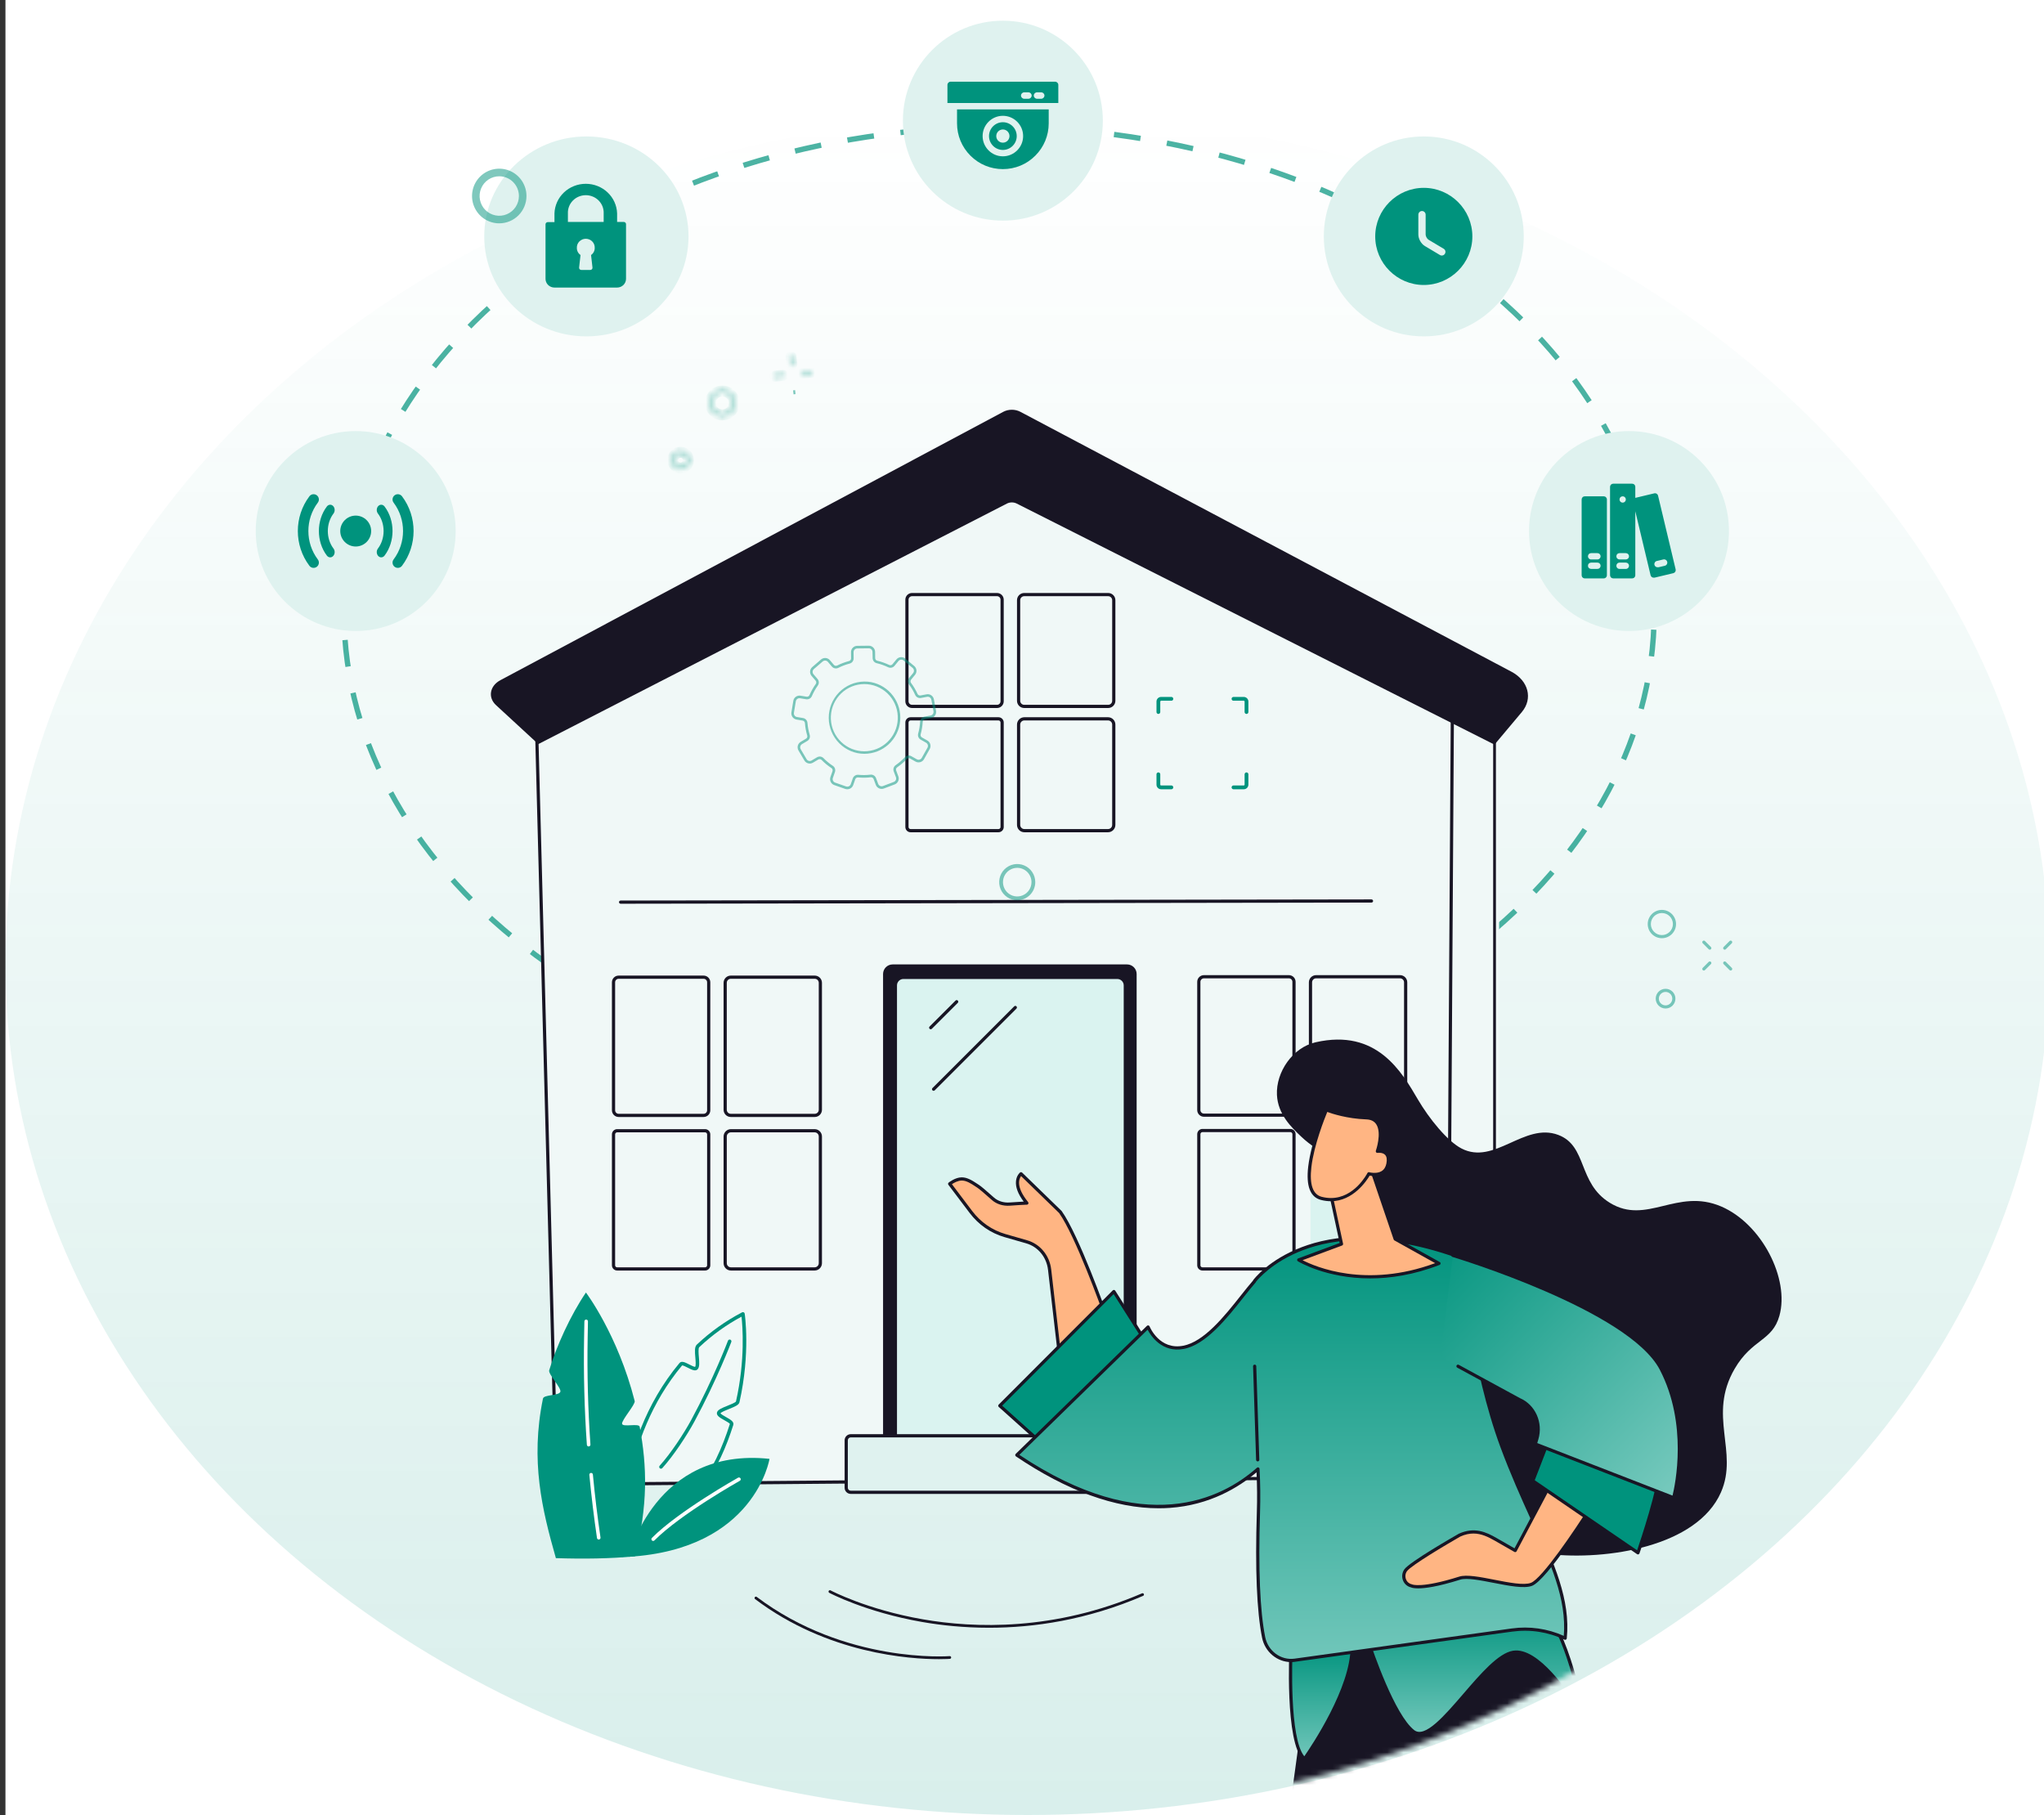 <svg width="375" height="333" viewBox="0 0 375 333" fill="none" xmlns="http://www.w3.org/2000/svg">
<rect x="0" y="0" width="375" height="333" fill="#333333" stroke="none"/>
<rect x="1" width="375" height="333" fill="white"/>
<ellipse opacity="0.15" cx="188.5" cy="177" rx="187.5" ry="156" fill="url(#paint0_linear_2507_94466)"/>
<mask id="mask0_2507_94466" style="mask-type:alpha" maskUnits="userSpaceOnUse" x="0" y="0" width="375" height="333">
<ellipse cx="187.5" cy="166.5" rx="187.5" ry="166.5" fill="#00937D"/>
</mask>
<g mask="url(#mask0_2507_94466)">
<path opacity="0.7" d="M183.295 201.329C249.674 201.329 303.485 161.478 303.485 112.32C303.485 63.161 249.674 23.311 183.295 23.311C116.916 23.311 63.105 63.161 63.105 112.32C63.105 161.478 116.916 201.329 183.295 201.329Z" stroke="#00937D" stroke-width="0.983" stroke-miterlimit="10" stroke-dasharray="4.91 4.91"/>
<path d="M248.223 122.571H274.341V270.286H248.223V122.571Z" fill="#F0F8F7" stroke="#181524" stroke-width="0.8"/>
<path d="M274.741 270.978H247.823C247.661 270.978 247.529 270.847 247.529 270.684V122.171C247.529 122.009 247.661 121.877 247.823 121.877H274.741C274.903 121.877 275.034 122.009 275.034 122.171V270.686C275.034 270.848 274.903 270.978 274.741 270.978ZM248.116 270.392H274.448V122.465H248.116V270.392Z" fill="#F0F8F7"/>
<path d="M265.602 266.692L266.48 126.663L181.535 88.747L98.294 128.005L101.995 268.886C102.044 270.803 103.699 272.327 105.712 272.31L261.097 271.018C263.591 270.998 265.602 269.067 265.602 266.692Z" fill="#F0F8F7"/>
<path d="M105.68 272.603C103.535 272.603 101.755 270.946 101.701 268.894L98.002 128.013C97.999 127.897 98.064 127.79 98.169 127.74L181.41 88.482C181.487 88.446 181.576 88.445 181.654 88.48L266.6 126.396C266.706 126.443 266.774 126.548 266.774 126.665L265.896 266.695C265.894 269.219 263.744 271.29 261.101 271.313L105.715 272.605C105.704 272.603 105.692 272.603 105.68 272.603ZM98.593 128.188L102.289 268.878C102.334 270.625 103.878 272.025 105.711 272.016L261.097 270.724C263.42 270.704 265.31 268.896 265.31 266.691V266.69L266.187 126.851L181.539 89.07L98.593 128.188Z" fill="#181524"/>
<path d="M129.087 204.935H113.495C112.819 204.935 112.267 204.384 112.267 203.707V180.221C112.267 179.545 112.818 178.993 113.495 178.993H129.087C129.764 178.993 130.315 179.543 130.315 180.221V203.707C130.315 204.383 129.764 204.935 129.087 204.935ZM113.495 179.579C113.142 179.579 112.853 179.866 112.853 180.221V203.707C112.853 204.06 113.141 204.348 113.495 204.348H129.087C129.441 204.348 129.729 204.06 129.729 203.707V180.221C129.729 179.868 129.442 179.579 129.087 179.579H113.495Z" fill="#181524"/>
<path d="M149.478 204.935H134.073C133.344 204.935 132.751 204.342 132.751 203.612V180.315C132.751 179.586 133.344 178.993 134.073 178.993H149.477C150.206 178.993 150.799 179.586 150.799 180.315V203.612C150.8 204.34 150.206 204.935 149.478 204.935ZM134.073 179.579C133.668 179.579 133.337 179.909 133.337 180.315V203.612C133.337 204.018 133.667 204.348 134.073 204.348H149.477C149.882 204.348 150.213 204.019 150.213 203.612V180.315C150.213 179.91 149.883 179.579 149.477 179.579H134.073Z" fill="#181524"/>
<path d="M129.354 233.106H113.228C112.698 233.106 112.267 232.675 112.267 232.145V208.125C112.267 207.595 112.698 207.165 113.228 207.165H129.354C129.885 207.165 130.315 207.595 130.315 208.125V232.145C130.315 232.674 129.885 233.106 129.354 233.106ZM113.228 207.751C113.022 207.751 112.853 207.918 112.853 208.125V232.145C112.853 232.351 113.021 232.52 113.228 232.52H129.354C129.56 232.52 129.729 232.352 129.729 232.145V208.125C129.729 207.919 129.562 207.751 129.354 207.751H113.228Z" fill="#181524"/>
<path d="M149.451 233.106H134.1C133.356 233.106 132.751 232.501 132.751 231.757V208.513C132.751 207.769 133.356 207.165 134.1 207.165H149.451C150.196 207.165 150.8 207.769 150.8 208.513V231.757C150.8 232.501 150.196 233.106 149.451 233.106ZM134.1 207.751C133.68 207.751 133.338 208.092 133.338 208.512V231.756C133.338 232.176 133.68 232.517 134.1 232.517H149.451C149.871 232.517 150.213 232.176 150.213 231.756V208.512C150.213 208.092 149.871 207.751 149.451 207.751H134.1Z" fill="#181524"/>
<path d="M182.919 129.898H167.326C166.65 129.898 166.098 129.348 166.098 128.671V110.023C166.098 109.347 166.648 108.796 167.326 108.796H182.919C183.596 108.796 184.147 109.346 184.147 110.023V128.671C184.146 129.348 183.596 129.898 182.919 129.898ZM167.326 109.383C166.973 109.383 166.686 109.67 166.686 110.025V128.672C166.686 129.025 166.973 129.314 167.326 129.314H182.919C183.273 129.314 183.561 129.025 183.561 128.672V110.023C183.561 109.67 183.274 109.382 182.919 109.382H167.326V109.383Z" fill="#181524"/>
<path d="M203.309 129.898H187.906C187.176 129.898 186.583 129.306 186.583 128.576V110.118C186.583 109.388 187.176 108.796 187.906 108.796H203.31C204.04 108.796 204.632 109.388 204.632 110.118V128.576C204.631 129.306 204.038 129.898 203.309 129.898ZM187.906 109.383C187.5 109.383 187.171 109.713 187.171 110.119V128.578C187.171 128.983 187.5 129.314 187.906 129.314H203.31C203.715 129.314 204.046 128.984 204.046 128.578V110.119C204.046 109.714 203.717 109.383 203.31 109.383H187.906Z" fill="#181524"/>
<path d="M183.187 152.696H167.06C166.53 152.696 166.1 152.265 166.1 151.735V132.554C166.1 132.024 166.53 131.593 167.06 131.593H183.187C183.717 131.593 184.147 132.024 184.147 132.554V151.735C184.147 152.264 183.715 152.696 183.187 152.696ZM167.06 132.179C166.854 132.179 166.686 132.346 166.686 132.554V151.735C166.686 151.941 166.853 152.11 167.06 152.11H183.187C183.393 152.11 183.561 151.942 183.561 151.735V132.554C183.561 132.348 183.394 132.179 183.187 132.179H167.06Z" fill="#181524"/>
<path d="M203.284 152.696H187.932C187.188 152.696 186.583 152.091 186.583 151.347V132.94C186.583 132.196 187.188 131.592 187.932 131.592H203.284C204.028 131.592 204.632 132.196 204.632 132.94V151.347C204.631 152.09 204.026 152.696 203.284 152.696ZM187.932 132.179C187.512 132.179 187.171 132.52 187.171 132.94V151.347C187.171 151.767 187.512 152.108 187.932 152.108H203.284C203.703 152.108 204.045 151.767 204.045 151.347V132.94C204.045 132.52 203.703 132.179 203.284 132.179H187.932Z" fill="#181524"/>
<path d="M236.467 204.891H220.874C220.198 204.891 219.646 204.341 219.646 203.663V180.139C219.646 179.462 220.196 178.911 220.874 178.911H236.467C237.144 178.911 237.695 179.461 237.695 180.139V203.663C237.695 204.341 237.144 204.891 236.467 204.891ZM220.874 179.498C220.521 179.498 220.232 179.787 220.232 180.14V203.664C220.232 204.018 220.519 204.306 220.874 204.306H236.467C236.821 204.306 237.108 204.018 237.108 203.664V180.139C237.108 179.785 236.821 179.497 236.467 179.497H220.874V179.498Z" fill="#181524"/>
<path d="M256.858 204.891H241.453C240.724 204.891 240.131 204.298 240.131 203.569V180.233C240.131 179.504 240.724 178.911 241.453 178.911H256.858C257.588 178.911 258.18 179.504 258.18 180.233V203.569C258.179 204.298 257.586 204.891 256.858 204.891ZM241.453 179.498C241.048 179.498 240.719 179.828 240.719 180.234V203.57C240.719 203.975 241.048 204.306 241.453 204.306H256.858C257.263 204.306 257.594 203.977 257.594 203.57V180.234C257.594 179.829 257.265 179.498 256.858 179.498H241.453Z" fill="#181524"/>
<path d="M236.734 233.106H220.608C220.078 233.106 219.648 232.675 219.648 232.145V208.087C219.648 207.556 220.078 207.126 220.608 207.126H236.734C237.265 207.126 237.695 207.556 237.695 208.087V232.145C237.695 232.674 237.265 233.106 236.734 233.106ZM220.608 207.712C220.402 207.712 220.234 207.879 220.234 208.087V232.145C220.234 232.351 220.402 232.52 220.608 232.52H236.734C236.94 232.52 237.109 232.352 237.109 232.145V208.087C237.109 207.881 236.942 207.712 236.734 207.712H220.608Z" fill="#181524"/>
<path d="M256.831 232.812H241.48C240.897 232.812 240.425 232.339 240.425 231.757V208.475C240.425 207.891 240.898 207.42 241.48 207.42H256.831C257.415 207.42 257.886 207.893 257.886 208.475V231.757C257.886 232.339 257.415 232.812 256.831 232.812Z" fill="#DAF3F0"/>
<path d="M184.065 75.556L91.8 124.797C89.844 125.841 89.473 127.962 91.001 129.372L98.758 136.523L184.737 92.389C185.278 92.111 185.978 92.11 186.522 92.384L274.185 136.617L279.203 130.639C281.267 128.179 280.419 124.894 277.292 123.238L187.194 75.551C186.251 75.051 185.007 75.052 184.065 75.556Z" fill="#181524"/>
<path d="M206.773 272.869H163.77C162.799 272.869 162.011 272.081 162.011 271.11V178.702C162.011 177.731 162.799 176.943 163.77 176.943H206.773C207.745 176.943 208.533 177.731 208.533 178.702V271.11C208.533 272.081 207.745 272.869 206.773 272.869Z" fill="#181524"/>
<path d="M204.988 269.481H165.738C165.091 269.481 164.565 268.956 164.565 268.307V180.79C164.565 180.143 165.09 179.617 165.738 179.617H204.988C205.636 179.617 206.162 180.142 206.162 180.79V268.308C206.161 268.956 205.636 269.481 204.988 269.481Z" fill="#DAF3F0"/>
<path d="M214.66 273.793H156.081C155.623 273.793 155.25 273.421 155.25 272.962V264.255C155.25 263.797 155.623 263.425 156.081 263.425H214.66C215.119 263.425 215.491 263.797 215.491 264.255V272.962C215.491 273.422 215.119 273.793 214.66 273.793Z" fill="#DFF2EF"/>
<path d="M214.66 274.087H156.081C155.462 274.087 154.957 273.583 154.957 272.962V264.255C154.957 263.636 155.46 263.131 156.081 263.131H214.66C215.279 263.131 215.784 263.635 215.784 264.255V272.962C215.783 273.583 215.279 274.087 214.66 274.087ZM156.081 263.719C155.785 263.719 155.544 263.959 155.544 264.255V272.962C155.544 273.259 155.785 273.499 156.081 273.499H214.66C214.956 273.499 215.197 273.259 215.197 272.962V264.255C215.197 263.959 214.956 263.719 214.66 263.719H156.081Z" fill="#181524"/>
<path d="M113.876 165.809C113.703 165.809 113.563 165.678 113.562 165.517C113.562 165.355 113.701 165.223 113.875 165.223L251.602 165.013C251.775 165.013 251.915 165.145 251.916 165.306C251.916 165.468 251.777 165.599 251.603 165.599L113.876 165.809Z" fill="#181524"/>
<path d="M171.281 200.131C171.207 200.131 171.131 200.101 171.074 200.044C170.959 199.93 170.959 199.744 171.074 199.63L186.068 184.636C186.182 184.521 186.368 184.521 186.482 184.636C186.597 184.75 186.597 184.936 186.482 185.05L171.488 200.044C171.431 200.101 171.357 200.131 171.281 200.131Z" fill="#181524"/>
<path d="M170.752 188.84C170.678 188.84 170.602 188.811 170.545 188.754C170.431 188.64 170.431 188.454 170.545 188.339L175.308 183.577C175.422 183.462 175.608 183.462 175.722 183.577C175.836 183.691 175.836 183.877 175.722 183.991L170.959 188.754C170.902 188.813 170.827 188.84 170.752 188.84Z" fill="#181524"/>
<path d="M114.198 285.666C114.148 285.666 114.097 285.654 114.052 285.631C113.952 285.58 113.886 285.483 113.874 285.373C113.853 285.174 111.961 265.267 124.662 250.074C125.044 249.618 125.736 249.973 126.468 250.349C126.786 250.511 127.379 250.814 127.532 250.769C127.696 250.582 127.621 249.686 127.566 249.033C127.479 247.999 127.405 247.106 127.843 246.694C130.331 244.345 133.128 242.354 136.151 240.773C136.244 240.724 136.355 240.724 136.449 240.77C136.543 240.817 136.608 240.908 136.624 241.011C136.636 241.082 137.71 248.187 135.662 257.278C135.552 257.764 134.86 258.063 133.743 258.509C133.203 258.725 132.311 259.082 132.181 259.297C132.27 259.469 132.842 259.79 133.19 259.984C133.978 260.426 134.723 260.843 134.531 261.444C132.038 269.266 127.869 277.609 114.365 285.622C114.313 285.651 114.256 285.666 114.198 285.666ZM125.144 250.513C113.778 264.125 114.282 281.581 114.483 284.789C126.713 277.418 131.106 270.037 133.908 261.246C133.858 261.107 133.215 260.747 132.87 260.553C132.106 260.124 131.386 259.72 131.542 259.142C131.675 258.653 132.373 258.353 133.5 257.902C134.037 257.687 134.936 257.328 135.028 257.124C136.75 249.479 136.234 243.266 136.039 241.569C133.227 243.086 130.623 244.966 128.291 247.165C128.082 247.362 128.164 248.333 128.217 248.975C128.3 249.96 128.371 250.812 127.986 251.227C127.59 251.656 126.899 251.302 126.171 250.928C125.848 250.766 125.313 250.491 125.144 250.513Z" fill="#00937D"/>
<path d="M117.355 261.758C117.228 261.081 114.275 261.892 114.13 261.237C113.987 260.593 116.601 257.672 116.443 257.05C113.336 244.847 107.498 237.141 107.498 237.141C104.644 241.345 102.088 246.995 100.759 251.407C100.546 252.113 102.99 254.625 102.811 255.332C102.614 256.107 99.771 255.83 99.613 256.605C97.275 268.045 99.457 276.988 101.984 285.875C107.124 286.036 111.94 285.974 116.5 285.536C118.884 276.2 118.729 269.082 117.355 261.758Z" fill="#00937D"/>
<path d="M109.848 282.462C109.688 282.462 109.549 282.345 109.525 282.182C108.961 278.35 108.489 274.452 108.124 270.594C108.107 270.415 108.239 270.256 108.418 270.239C108.598 270.223 108.757 270.355 108.773 270.534C109.137 274.38 109.607 278.266 110.17 282.088C110.197 282.267 110.073 282.432 109.895 282.458C109.88 282.46 109.864 282.462 109.848 282.462Z" fill="white"/>
<path d="M107.995 265.384C107.825 265.384 107.682 265.252 107.67 265.081C107.214 258.563 107.043 251.944 107.161 245.41L107.214 242.423C107.217 242.243 107.362 242.098 107.547 242.103C107.727 242.105 107.871 242.255 107.868 242.435L107.815 245.422C107.698 251.937 107.869 258.535 108.322 265.035C108.335 265.215 108.199 265.37 108.019 265.382C108.011 265.382 108.002 265.384 107.995 265.384Z" fill="white"/>
<path d="M115.344 285.625C115.344 285.625 120.096 265.428 141.176 267.658C141.176 267.658 138.529 284.248 115.344 285.625Z" fill="#00937D"/>
<path d="M119.836 282.719C119.753 282.719 119.669 282.688 119.605 282.625C119.478 282.497 119.477 282.29 119.604 282.163C124.498 277.244 135.306 271.174 135.413 271.113C135.57 271.025 135.77 271.082 135.857 271.239C135.946 271.396 135.89 271.595 135.731 271.683C135.623 271.743 124.896 277.769 120.065 282.623C120.003 282.687 119.92 282.719 119.836 282.719Z" fill="white"/>
<path d="M121.266 269.463C121.188 269.463 121.109 269.435 121.047 269.379C120.914 269.258 120.904 269.052 121.025 268.918C123.049 266.689 125.471 263.003 126.818 260.514C130.947 252.879 133.534 246.046 133.559 245.978C133.623 245.809 133.811 245.724 133.979 245.787C134.148 245.851 134.234 246.039 134.17 246.207C134.145 246.275 131.542 253.149 127.392 260.823C126.027 263.347 123.568 267.088 121.508 269.355C121.443 269.428 121.355 269.463 121.266 269.463Z" fill="#00937D"/>
<g opacity="0.5">
<path d="M313.687 174.238C313.614 174.238 313.54 174.21 313.484 174.154L312.39 173.06C312.279 172.949 312.279 172.767 312.39 172.655C312.502 172.543 312.684 172.543 312.796 172.655L313.89 173.748C314.001 173.86 314.001 174.042 313.89 174.154C313.834 174.21 313.761 174.238 313.687 174.238Z" fill="#00937D"/>
<path d="M317.516 178.064C317.443 178.064 317.369 178.035 317.313 177.979L316.22 176.886C316.108 176.774 316.108 176.592 316.22 176.48C316.331 176.368 316.514 176.368 316.625 176.48L317.719 177.574C317.831 177.685 317.831 177.868 317.719 177.979C317.663 178.037 317.589 178.064 317.516 178.064Z" fill="#00937D"/>
<path d="M312.593 178.064C312.52 178.064 312.446 178.035 312.39 177.979C312.279 177.868 312.279 177.685 312.39 177.574L313.484 176.48C313.596 176.368 313.778 176.368 313.89 176.48C314.001 176.592 314.001 176.774 313.89 176.886L312.796 177.979C312.74 178.037 312.666 178.064 312.593 178.064Z" fill="#00937D"/>
<path d="M316.423 174.239C316.35 174.239 316.276 174.21 316.22 174.154C316.108 174.042 316.108 173.86 316.22 173.748L317.313 172.655C317.425 172.543 317.607 172.543 317.719 172.655C317.831 172.767 317.831 172.949 317.719 173.06L316.625 174.154C316.569 174.21 316.495 174.239 316.423 174.239Z" fill="#00937D"/>
<path d="M304.894 172.133C303.461 172.133 302.296 170.968 302.296 169.537C302.296 168.105 303.463 166.94 304.894 166.94C306.326 166.94 307.492 168.105 307.492 169.537C307.492 170.968 306.327 172.133 304.894 172.133ZM304.894 167.514C303.777 167.514 302.87 168.421 302.87 169.537C302.87 170.652 303.777 171.56 304.894 171.56C306.011 171.56 306.919 170.652 306.919 169.537C306.919 168.421 306.011 167.514 304.894 167.514Z" fill="#00937D"/>
<path d="M305.572 185.03C304.574 185.03 303.763 184.218 303.763 183.222C303.763 182.226 304.574 181.415 305.572 181.415C306.569 181.415 307.38 182.226 307.38 183.222C307.38 184.22 306.569 185.03 305.572 185.03ZM305.572 181.99C304.89 181.99 304.336 182.543 304.336 183.224C304.336 183.904 304.89 184.458 305.572 184.458C306.253 184.458 306.807 183.904 306.807 183.224C306.807 182.543 306.252 181.99 305.572 181.99Z" fill="#00937D"/>
</g>
<g opacity="0.5">
<mask id="path-42-inside-1_2507_94466" fill="white">
<path d="M145.277 67.126C145.139 67.126 145.022 67.022 145.008 66.883L144.854 65.425C144.838 65.276 144.946 65.142 145.095 65.126C145.245 65.11 145.379 65.218 145.395 65.367L145.549 66.825C145.565 66.974 145.456 67.108 145.307 67.124C145.297 67.124 145.287 67.126 145.277 67.126Z"/>
</mask>
<path d="M145.008 66.883L144.277 66.96L144.277 66.96L145.008 66.883ZM144.854 65.425L145.584 65.348L145.584 65.347L144.854 65.425ZM145.095 65.126L145.017 64.395L145.017 64.396L145.095 65.126ZM145.395 65.367L146.125 65.29L146.125 65.289L145.395 65.367ZM145.549 66.825L144.818 66.902L144.818 66.903L145.549 66.825ZM145.307 67.124V67.859H145.346L145.385 67.855L145.307 67.124ZM145.277 66.391C145.512 66.391 145.713 66.568 145.738 66.805L144.277 66.96C144.332 67.476 144.767 67.86 145.277 67.86V66.391ZM145.738 66.806L145.584 65.348L144.123 65.502L144.277 66.96L145.738 66.806ZM145.584 65.347C145.611 65.602 145.427 65.829 145.174 65.856L145.017 64.396C144.465 64.455 144.064 64.951 144.123 65.504L145.584 65.347ZM145.173 65.856C144.918 65.883 144.691 65.698 144.664 65.446L146.125 65.289C146.066 64.739 145.573 64.336 145.017 64.395L145.173 65.856ZM144.664 65.445L144.818 66.902L146.279 66.748L146.125 65.29L144.664 65.445ZM144.818 66.903C144.791 66.648 144.975 66.421 145.229 66.394L145.385 67.855C145.937 67.795 146.338 67.3 146.279 66.746L144.818 66.903ZM145.307 66.39C145.29 66.39 145.275 66.391 145.265 66.391C145.256 66.391 145.248 66.392 145.246 66.392C145.243 66.392 145.246 66.392 145.25 66.392C145.255 66.391 145.265 66.391 145.277 66.391V67.86C145.295 67.86 145.309 67.859 145.319 67.859C145.328 67.859 145.337 67.858 145.338 67.858C145.341 67.858 145.338 67.858 145.334 67.858C145.329 67.858 145.32 67.859 145.307 67.859V66.39Z" fill="#00937D" mask="url(#path-42-inside-1_2507_94466)"/>
<path d="M145.911 71.944L145.911 71.943C145.911 71.944 145.911 71.944 145.911 71.944ZM145.911 71.944C145.911 71.944 145.911 71.944 145.911 71.944M145.911 71.944L145.911 71.944M145.911 71.944L145.911 71.944L145.816 71.954L145.816 71.954L145.812 71.955L145.546 71.983L145.812 71.954L145.816 71.954L145.816 71.954L145.911 71.944Z" stroke="#00937D" stroke-width="0.734"/>
<mask id="path-45-inside-2_2507_94466" fill="white">
<path d="M142.191 69.29C142.053 69.29 141.936 69.187 141.921 69.047C141.905 68.897 142.014 68.763 142.164 68.748L143.621 68.596C143.771 68.58 143.905 68.688 143.92 68.837C143.936 68.986 143.827 69.121 143.677 69.135L142.219 69.288C142.209 69.29 142.2 69.29 142.191 69.29Z"/>
</mask>
<path d="M141.921 69.047L142.652 68.97L142.651 68.968L141.921 69.047ZM142.164 68.748L142.236 69.479L142.24 69.479L142.164 68.748ZM143.621 68.596L143.698 69.326L143.7 69.326L143.621 68.596ZM143.92 68.837L143.189 68.91L143.189 68.915L143.92 68.837ZM143.677 69.135L143.605 68.404L143.6 68.405L143.677 69.135ZM142.219 69.288L142.143 68.558L142.091 68.563L142.041 68.576L142.219 69.288ZM142.191 68.556C142.427 68.556 142.627 68.735 142.652 68.97L141.191 69.123C141.245 69.639 141.679 70.025 142.191 70.025V68.556ZM142.651 68.968C142.679 69.224 142.493 69.454 142.236 69.479L142.092 68.017C141.534 68.072 141.131 68.571 141.191 69.125L142.651 68.968ZM142.24 69.479L143.698 69.326L143.545 67.865L142.087 68.018L142.24 69.479ZM143.7 69.326C143.446 69.353 143.215 69.169 143.189 68.91L144.651 68.765C144.595 68.207 144.095 67.806 143.543 67.865L143.7 69.326ZM143.189 68.915C143.162 68.66 143.348 68.43 143.605 68.404L143.749 69.866C144.307 69.811 144.709 69.312 144.65 68.759L143.189 68.915ZM143.6 68.405L142.143 68.558L142.296 70.019L143.753 69.866L143.6 68.405ZM142.041 68.576C142.091 68.563 142.133 68.559 142.157 68.557C142.18 68.556 142.198 68.556 142.191 68.556V70.025C142.192 70.025 142.22 70.025 142.252 70.023C142.286 70.021 142.337 70.016 142.397 70.001L142.041 68.576Z" fill="#00937D" mask="url(#path-45-inside-2_2507_94466)"/>
<mask id="path-47-inside-3_2507_94466" fill="white">
<path d="M147.292 68.756C147.154 68.756 147.037 68.652 147.022 68.512C147.006 68.363 147.114 68.228 147.265 68.214L148.722 68.061C148.87 68.045 149.006 68.153 149.021 68.302C149.037 68.451 148.928 68.586 148.778 68.601L147.32 68.753C147.31 68.756 147.301 68.756 147.292 68.756Z"/>
</mask>
<path d="M147.022 68.512L147.752 68.435L147.752 68.433L147.022 68.512ZM147.265 68.214L147.337 68.945L147.341 68.944L147.265 68.214ZM148.722 68.061L148.799 68.791L148.802 68.791L148.722 68.061ZM149.021 68.302L148.29 68.375L148.29 68.381L149.021 68.302ZM148.778 68.601L148.706 67.87L148.701 67.87L148.778 68.601ZM147.32 68.753L147.244 68.023L147.192 68.028L147.142 68.041L147.32 68.753ZM147.292 68.021C147.528 68.021 147.728 68.2 147.752 68.435L146.292 68.589C146.346 69.105 146.78 69.49 147.292 69.49V68.021ZM147.752 68.433C147.78 68.689 147.594 68.919 147.337 68.945L147.193 67.483C146.635 67.538 146.232 68.037 146.292 68.59L147.752 68.433ZM147.341 68.944L148.799 68.791L148.646 67.33L147.188 67.483L147.341 68.944ZM148.802 68.791C148.548 68.819 148.316 68.636 148.29 68.375L149.751 68.23C149.696 67.67 149.193 67.271 148.643 67.331L148.802 68.791ZM148.29 68.381C148.263 68.125 148.449 67.895 148.706 67.87L148.85 69.332C149.408 69.277 149.81 68.778 149.751 68.224L148.29 68.381ZM148.701 67.87L147.244 68.023L147.397 69.484L148.854 69.331L148.701 67.87ZM147.142 68.041C147.192 68.028 147.234 68.024 147.258 68.023C147.281 68.021 147.299 68.021 147.292 68.021V69.49C147.293 69.49 147.321 69.49 147.353 69.488C147.387 69.486 147.438 69.481 147.498 69.466L147.142 68.041Z" fill="#00937D" mask="url(#path-47-inside-3_2507_94466)"/>
<mask id="path-49-inside-4_2507_94466" fill="white">
<path d="M132.522 76.394C131.978 76.394 131.43 76.215 130.975 75.845C130.464 75.431 130.144 74.844 130.075 74.189C130.006 73.535 130.196 72.894 130.61 72.383C131.024 71.872 131.612 71.552 132.266 71.485C132.92 71.416 133.561 71.607 134.072 72.021C135.127 72.875 135.292 74.428 134.438 75.483C133.952 76.082 133.24 76.394 132.522 76.394ZM132.525 72.016C132.457 72.016 132.389 72.019 132.322 72.027C131.813 72.08 131.354 72.329 131.032 72.727C130.71 73.125 130.562 73.624 130.615 74.134C130.669 74.643 130.918 75.101 131.316 75.424C132.138 76.089 133.348 75.962 134.013 75.142C134.679 74.32 134.551 73.11 133.729 72.445C133.384 72.164 132.962 72.016 132.525 72.016Z"/>
</mask>
<path d="M134.225 75.679H134.228V74.945H134.225V75.679ZM130.975 75.845L131.438 75.275L131.437 75.275L130.975 75.845ZM132.266 71.485L132.342 72.215L132.343 72.215L132.266 71.485ZM134.072 72.021L133.61 72.592L133.61 72.592L134.072 72.021ZM134.438 75.483L135.008 75.946L135.009 75.945L134.438 75.483ZM132.322 72.027L132.398 72.757L132.401 72.757L132.322 72.027ZM131.032 72.727L130.461 72.264L130.46 72.265L131.032 72.727ZM130.615 74.134L129.885 74.21L129.885 74.212L130.615 74.134ZM131.316 75.424L130.853 75.994L130.854 75.995L131.316 75.424ZM134.013 75.142L134.584 75.604L134.584 75.604L134.013 75.142ZM133.729 72.445L133.265 73.014L133.267 73.015L133.729 72.445ZM132.522 75.659C132.139 75.659 131.756 75.534 131.438 75.275L130.512 76.415C131.103 76.896 131.817 77.128 132.522 77.128V75.659ZM131.437 75.275C131.077 74.983 130.854 74.573 130.806 74.112L129.345 74.266C129.434 75.114 129.85 75.879 130.513 76.416L131.437 75.275ZM130.806 74.112C130.757 73.652 130.89 73.205 131.181 72.845L130.039 71.921C129.503 72.584 129.256 73.418 129.345 74.266L130.806 74.112ZM131.181 72.845C131.472 72.485 131.882 72.263 132.342 72.215L132.19 70.754C131.342 70.842 130.576 71.258 130.039 71.921L131.181 72.845ZM132.343 72.215C132.803 72.167 133.25 72.299 133.61 72.592L134.535 71.45C133.873 70.914 133.038 70.665 132.189 70.754L132.343 72.215ZM133.61 72.592C134.35 73.191 134.466 74.282 133.868 75.021L135.009 75.945C136.119 74.575 135.904 72.558 134.535 71.45L133.61 72.592ZM133.868 75.02C133.527 75.44 133.028 75.659 132.522 75.659V77.128C133.451 77.128 134.376 76.724 135.008 75.946L133.868 75.02ZM132.525 71.281C132.43 71.281 132.336 71.287 132.242 71.297L132.401 72.757C132.443 72.752 132.484 72.75 132.525 72.75V71.281ZM132.246 71.296C131.542 71.37 130.906 71.715 130.461 72.264L131.602 73.189C131.802 72.942 132.083 72.79 132.398 72.757L132.246 71.296ZM130.46 72.265C130.016 72.814 129.812 73.507 129.885 74.21L131.346 74.058C131.313 73.741 131.403 73.435 131.603 73.188L130.46 72.265ZM129.885 74.212C129.96 74.914 130.305 75.549 130.853 75.994L131.779 74.853C131.532 74.653 131.379 74.372 131.345 74.056L129.885 74.212ZM130.854 75.995C131.991 76.915 133.663 76.74 134.584 75.604L133.443 74.679C133.033 75.185 132.285 75.263 131.778 74.853L130.854 75.995ZM134.584 75.604C135.505 74.466 135.327 72.794 134.191 71.874L133.267 73.015C133.774 73.426 133.852 74.174 133.442 74.68L134.584 75.604ZM134.192 71.875C133.716 71.487 133.13 71.281 132.525 71.281V72.75C132.794 72.75 133.052 72.84 133.265 73.014L134.192 71.875Z" fill="#00937D" mask="url(#path-49-inside-4_2507_94466)"/>
<mask id="path-51-inside-5_2507_94466" fill="white">
<path d="M124.861 86.129C124.481 86.129 124.101 86.004 123.784 85.748C123.05 85.153 122.935 84.072 123.529 83.338C124.123 82.603 125.205 82.49 125.939 83.085C126.673 83.68 126.788 84.761 126.194 85.495C125.855 85.912 125.36 86.129 124.861 86.129ZM124.861 83.248C124.52 83.248 124.182 83.396 123.952 83.68C123.546 84.182 123.624 84.919 124.125 85.325C124.627 85.731 125.365 85.654 125.77 85.153C126.176 84.651 126.098 83.915 125.597 83.508C125.381 83.333 125.12 83.248 124.861 83.248Z"/>
</mask>
<path d="M125.982 85.691H125.985V84.957H125.982V85.691ZM123.784 85.748L123.322 86.319L123.322 86.319L123.784 85.748ZM126.194 85.495L126.764 85.959L126.765 85.957L126.194 85.495ZM123.952 83.68L123.381 83.218L123.38 83.219L123.952 83.68ZM124.125 85.325L123.663 85.896L123.664 85.896L124.125 85.325ZM125.597 83.508L125.134 84.078L125.134 84.078L125.597 83.508ZM124.861 85.394C124.643 85.394 124.427 85.323 124.246 85.177L123.322 86.319C123.775 86.685 124.32 86.863 124.861 86.863V85.394ZM124.247 85.177C123.826 84.837 123.762 84.218 124.1 83.8L122.958 82.876C122.109 83.926 122.273 85.469 123.322 86.319L124.247 85.177ZM124.1 83.8C124.438 83.381 125.057 83.316 125.477 83.656L126.402 82.515C125.352 81.664 123.807 81.826 122.958 82.876L124.1 83.8ZM125.477 83.656C125.897 83.996 125.962 84.615 125.623 85.033L126.765 85.957C127.615 84.907 127.45 83.364 126.402 82.515L125.477 83.656ZM125.624 85.032C125.431 85.27 125.148 85.394 124.861 85.394V86.863C125.571 86.863 126.28 86.554 126.764 85.959L125.624 85.032ZM124.861 82.513C124.308 82.513 123.757 82.753 123.381 83.218L124.523 84.142C124.607 84.038 124.731 83.982 124.861 83.982V82.513ZM123.38 83.219C122.72 84.036 122.847 85.234 123.663 85.896L124.588 84.755C124.401 84.603 124.372 84.328 124.523 84.142L123.38 83.219ZM123.664 85.896C124.479 86.555 125.68 86.433 126.341 85.615L125.199 84.691C125.05 84.875 124.775 84.906 124.587 84.754L123.664 85.896ZM126.341 85.615C127.002 84.797 126.875 83.599 126.059 82.937L125.134 84.078C125.321 84.23 125.349 84.505 125.199 84.691L126.341 85.615ZM126.059 82.938C125.707 82.651 125.28 82.513 124.861 82.513V83.982C124.959 83.982 125.055 84.014 125.134 84.078L126.059 82.938Z" fill="#00937D" mask="url(#path-51-inside-5_2507_94466)"/>
</g>
<path d="M181.452 298.644C176.792 298.644 172.638 298.19 169.173 297.585C158.819 295.778 152.204 292.269 152.139 292.233C152.017 292.167 151.97 292.015 152.036 291.892C152.102 291.77 152.254 291.723 152.377 291.789C152.442 291.825 159 295.301 169.28 297.092C178.761 298.745 193.439 299.26 209.522 292.33C209.65 292.275 209.798 292.335 209.853 292.461C209.908 292.589 209.85 292.738 209.722 292.792C199.392 297.242 189.641 298.644 181.452 298.644Z" fill="#181524"/>
<path d="M172.273 304.407C166.936 304.407 151.853 303.434 138.534 293.39C138.424 293.307 138.401 293.148 138.485 293.038C138.568 292.927 138.726 292.904 138.838 292.988C155.117 305.265 174.043 303.865 174.231 303.849C174.369 303.836 174.491 303.94 174.503 304.079C174.514 304.217 174.412 304.339 174.272 304.351C174.236 304.354 173.521 304.407 172.273 304.407Z" fill="#181524"/>
<path d="M247.346 213.381C245.511 212.371 242.285 211.921 238.704 208.519C236.961 206.861 234.441 204.468 234.273 200.878C234.076 196.685 237.162 192.187 241.365 191.228C252.602 188.667 257.156 196.644 260.149 201.75C262.167 205.191 265.51 209.345 268.111 210.703C274.164 213.863 279.651 205.871 285.887 208.225C291.256 210.251 289.432 217.02 295.325 220.667C302.094 224.856 307.661 217.881 315.771 221.351C323.219 224.537 328.352 234.621 326.459 241.4C325.148 246.095 321.469 245.606 318.25 251.126C313.236 259.727 319.014 266.324 315.733 273.797C311.336 283.811 294.662 286.311 284.167 285.131C282.222 284.912 261.91 282.315 253.553 266.176C243.411 246.594 256.836 218.602 247.346 213.381Z" fill="#181524"/>
<path d="M236.652 331.681H289.851C288.17 316.169 285.368 302.909 280.814 295.15L248.901 297.052C248.901 297.052 249.205 298.007 249.746 299.776L241.038 300.465C241.037 300.464 238.808 315.585 236.652 331.681Z" fill="#181524"/>
<path d="M236.881 301.848C236.881 301.848 235.949 319.631 239.327 322.69C239.327 322.69 248.337 310.201 248.064 301.848H236.881Z" fill="url(#paint1_linear_2507_94466)"/>
<path d="M239.326 322.984C239.253 322.984 239.184 322.958 239.129 322.908C235.688 319.792 236.549 302.566 236.587 301.834C236.595 301.678 236.724 301.555 236.879 301.555H248.061C248.22 301.555 248.35 301.68 248.355 301.839C248.628 310.196 239.934 322.349 239.563 322.862C239.514 322.93 239.439 322.974 239.355 322.982C239.346 322.983 239.337 322.984 239.326 322.984ZM237.16 302.142C237.064 304.348 236.541 318.942 239.292 322.229C240.607 320.337 247.827 309.594 247.775 302.142H237.16Z" fill="#181524"/>
<path d="M250.833 300.654C250.833 300.654 255.239 314.494 259.269 317.656C263.3 320.818 272.017 304.043 277.63 303.149C283.243 302.254 290.739 315.873 290.739 315.873C290.739 315.873 287.563 298.257 282.577 294.95L250.833 300.654Z" fill="url(#paint2_linear_2507_94466)"/>
<path d="M260.404 318.349C259.934 318.349 259.494 318.204 259.09 317.886C255.034 314.705 250.735 301.31 250.554 300.742C250.529 300.661 250.538 300.574 250.582 300.501C250.626 300.429 250.698 300.379 250.782 300.364L282.526 294.66C282.601 294.647 282.678 294.663 282.74 294.704C287.773 298.041 290.899 315.095 291.029 315.819C291.055 315.96 290.975 316.1 290.839 316.147C290.703 316.195 290.553 316.138 290.484 316.012C290.409 315.877 283.028 302.583 277.678 303.436C275.21 303.829 272.015 307.542 268.926 311.133C265.747 314.828 262.717 318.349 260.404 318.349ZM251.217 300.883C251.906 302.968 255.874 314.618 259.452 317.424C261.414 318.963 265.005 314.788 268.48 310.752C271.639 307.081 274.905 303.286 277.586 302.859C282.237 302.118 287.937 310.629 290.11 314.208C289.172 309.753 286.378 297.988 282.511 295.26L251.217 300.883Z" fill="#181524"/>
<path d="M194.54 222.369L187.319 215.355C187.319 215.355 185.304 216.96 188.39 220.728C187.547 220.757 186.671 220.815 185.263 220.914C184.13 220.994 183.004 220.696 182.143 219.924C181.14 219.027 179.892 217.934 179.428 217.638C178.607 217.115 177.535 216.285 176.431 216.301C175.323 216.317 174.225 217.2 174.225 217.2L178.108 222.343C179.705 224.458 181.907 225.985 184.394 226.7L188.358 227.84C190.621 228.491 192.282 230.507 192.563 232.94L194.493 249.666L202.907 241.531C202.91 241.531 197.738 226.846 194.54 222.369Z" fill="#FFB583"/>
<path d="M194.497 249.96C194.464 249.96 194.43 249.955 194.398 249.943C194.293 249.905 194.219 249.811 194.205 249.7L192.274 232.975C192.005 230.648 190.438 228.744 188.281 228.122L184.316 226.982C181.751 226.244 179.524 224.701 177.878 222.52L173.995 217.377C173.899 217.251 173.921 217.071 174.045 216.971C174.093 216.933 175.235 216.024 176.431 216.006C177.47 215.997 178.451 216.639 179.238 217.159C179.36 217.24 179.478 217.318 179.591 217.389C179.978 217.636 180.903 218.414 182.342 219.703C183.09 220.374 184.121 220.699 185.245 220.619C186.35 220.54 187.126 220.488 187.809 220.456C186.756 219.048 186.282 217.775 186.4 216.669C186.51 215.635 187.114 215.144 187.14 215.122C187.256 215.031 187.421 215.039 187.527 215.141L194.746 222.155C194.758 222.167 194.77 222.18 194.781 222.195C197.966 226.654 202.976 240.83 203.188 241.431C203.227 241.539 203.197 241.66 203.115 241.74L194.701 249.875C194.645 249.931 194.572 249.96 194.497 249.96ZM174.643 217.263L178.345 222.166C179.914 224.245 182.035 225.714 184.477 226.417L188.442 227.557C190.828 228.244 192.561 230.343 192.857 232.905L194.719 249.04L202.569 241.451C201.97 239.771 197.264 226.711 194.316 222.561L187.331 215.775C186.964 216.267 186.325 217.741 188.619 220.542C188.689 220.628 188.705 220.747 188.659 220.849C188.612 220.95 188.512 221.018 188.402 221.022C187.575 221.05 186.703 221.107 185.285 221.207C184.002 221.299 182.816 220.92 181.948 220.142C180.573 218.911 179.623 218.11 179.273 217.886C179.157 217.813 179.036 217.733 178.911 217.65C178.198 217.179 177.313 216.595 176.461 216.595C176.453 216.595 176.444 216.595 176.436 216.595C175.728 216.604 175.002 217.022 174.643 217.263Z" fill="#181524"/>
<path d="M204.357 236.957L183.43 257.914L194.497 267.843L212.175 249.252L204.357 236.957Z" fill="#00937D"/>
<path d="M194.497 268.135C194.426 268.135 194.357 268.11 194.301 268.061L183.234 258.132C183.174 258.079 183.138 258.001 183.137 257.922C183.134 257.84 183.166 257.763 183.222 257.706L204.149 236.75C204.212 236.687 204.301 236.655 204.389 236.666C204.478 236.675 204.556 236.724 204.604 236.8L212.422 249.095C212.494 249.208 212.481 249.357 212.388 249.454L194.71 268.045C194.651 268.105 194.574 268.135 194.497 268.135ZM183.857 257.902L194.481 267.433L211.805 249.216L204.306 237.424L183.857 257.902Z" fill="#181524"/>
<path d="M275.553 265.417C269.849 250.015 268.34 230.843 268.34 230.843C240.858 220.599 230.176 235.008 230.176 235.008C230.161 235.042 230.148 235.074 230.133 235.107C226.841 238.877 222.138 246.239 217.124 247.194C212.503 248.074 210.63 243.463 210.63 243.463L186.547 266.96C209.455 282.403 223.764 275.732 230.788 269.512C230.921 271.98 230.968 274.622 230.877 277.48C230.491 289.694 231.06 296.564 231.828 300.404C232.378 303.149 234.877 304.972 237.537 304.602L277.393 299.063C280.718 298.602 284.101 299.125 287.156 300.572C288.185 290.283 281.257 280.82 275.553 265.417Z" fill="url(#paint3_linear_2507_94466)"/>
<path d="M236.859 304.945C234.328 304.945 232.066 303.092 231.54 300.463C230.575 295.64 230.253 287.906 230.584 277.471C230.663 275 230.643 272.592 230.526 270.128C227.249 272.908 221.947 276.138 214.645 276.652C213.964 276.7 213.274 276.724 212.581 276.724C204.566 276.724 195.765 273.528 186.384 267.204C186.31 267.154 186.264 267.075 186.256 266.987C186.248 266.899 186.28 266.812 186.344 266.75L210.427 243.251C210.496 243.183 210.596 243.154 210.692 243.174C210.788 243.194 210.867 243.26 210.903 243.351C210.977 243.53 212.747 247.728 217.071 246.904C220.922 246.17 224.651 241.467 227.648 237.687C228.443 236.686 229.193 235.738 229.882 234.947L229.908 234.887C229.916 234.869 229.928 234.85 229.94 234.833C230.051 234.682 232.733 231.135 238.848 228.808C244.467 226.671 254.162 225.242 268.442 230.566C268.549 230.606 268.623 230.705 268.633 230.818C268.647 231.01 270.205 250.126 275.829 265.313C277.646 270.219 279.617 274.589 281.357 278.445C285.156 286.865 288.157 293.515 287.447 300.6C287.438 300.694 287.382 300.779 287.299 300.826C287.217 300.873 287.116 300.877 287.029 300.835C284.023 299.411 280.705 298.897 277.433 299.352L237.577 304.891C237.337 304.927 237.096 304.945 236.859 304.945ZM230.788 269.219C230.827 269.219 230.865 269.227 230.901 269.242C231.005 269.286 231.076 269.384 231.081 269.497C231.226 272.189 231.255 274.803 231.17 277.491C230.841 287.879 231.159 295.569 232.115 300.348C232.63 302.92 234.995 304.662 237.497 304.314L277.353 298.775C280.601 298.323 283.893 298.793 286.9 300.134C287.438 293.356 284.509 286.865 280.822 278.69C279.078 274.826 277.103 270.445 275.279 265.521C269.927 251.066 268.241 233.085 268.064 231.056C254.05 225.873 244.559 227.269 239.059 229.362C233.365 231.526 230.682 234.842 230.433 235.162L230.403 235.228C230.391 235.255 230.375 235.28 230.355 235.303C229.667 236.091 228.91 237.045 228.108 238.057C225.051 241.913 221.245 246.711 217.18 247.485C213.196 248.244 211.14 245.085 210.545 243.96L187.012 266.923C209.949 282.239 224.155 274.999 230.594 269.298C230.647 269.244 230.718 269.219 230.788 269.219Z" fill="#181524"/>
<path d="M284.559 272.05L277.98 284.478L274.435 282.445C272.406 281.282 270.428 280.461 267.794 281.643C267.794 281.643 258.837 286.758 257.889 288.093C257.13 289.162 257.696 290.694 258.946 290.953C258.946 290.953 260.49 291.846 267.805 289.542C270.428 288.715 278.284 291.673 280.952 290.685C283.62 289.699 291.833 276.655 291.833 276.655L284.559 272.05Z" fill="#FFB583"/>
<path d="M260.184 291.42C259.364 291.42 258.987 291.295 258.849 291.232C258.196 291.085 257.657 290.616 257.404 289.972C257.134 289.286 257.226 288.519 257.649 287.924C258.606 286.576 266.725 281.916 267.648 281.388C270.512 280.101 272.642 281.08 274.58 282.191L277.861 284.072L284.298 271.913C284.336 271.841 284.403 271.788 284.481 271.767C284.56 271.746 284.645 271.759 284.714 271.803L291.989 276.407C292.126 276.494 292.167 276.675 292.081 276.812C291.743 277.348 283.784 289.952 281.054 290.962C279.603 291.499 276.79 290.949 274.07 290.418C271.624 289.94 269.095 289.445 267.892 289.824C263.774 291.119 261.451 291.42 260.184 291.42ZM270.321 281.359C269.579 281.359 268.786 281.52 267.915 281.912C265.464 283.313 258.877 287.214 258.13 288.264C257.822 288.698 257.756 289.256 257.953 289.756C258.14 290.234 258.525 290.565 259.007 290.665C259.038 290.672 259.067 290.683 259.095 290.699C259.102 290.701 260.754 291.456 267.719 289.262C269.064 288.839 271.552 289.326 274.186 289.84C276.827 290.356 279.557 290.89 280.853 290.41C282.919 289.646 289.038 280.519 291.43 276.745L284.672 272.467L278.241 284.614C278.204 284.684 278.14 284.736 278.062 284.759C277.987 284.782 277.904 284.771 277.835 284.731L274.29 282.698C273.04 281.984 271.782 281.359 270.321 281.359Z" fill="#181524"/>
<path d="M284.559 263.024L281.212 271.69L300.507 284.898C300.507 284.898 304.503 273.427 304.711 268.804L284.559 263.024Z" fill="#00937D"/>
<path d="M300.507 285.192C300.449 285.192 300.391 285.174 300.341 285.14L281.046 271.932C280.934 271.855 280.889 271.711 280.938 271.583L284.284 262.917C284.339 262.775 284.493 262.699 284.64 262.74L304.792 268.52C304.923 268.558 305.01 268.68 305.005 268.816C304.797 273.428 300.949 284.522 300.785 284.992C300.755 285.078 300.687 285.146 300.6 285.174C300.57 285.186 300.538 285.192 300.507 285.192ZM281.57 271.579L300.354 284.437C301.018 282.485 304.117 273.21 304.403 269.022L284.734 263.381L281.57 271.579Z" fill="#181524"/>
<path d="M264.251 248.901L278.732 256.78C281.418 257.958 282.812 261.073 281.955 263.982L281.674 264.934L307.054 274.79C307.054 274.79 310.583 262.357 304.781 251.182C298.98 240.007 266.56 230.328 266.56 230.328L264.251 248.901Z" fill="url(#paint4_linear_2507_94466)"/>
<path d="M307.054 275.084C307.018 275.084 306.982 275.077 306.947 275.064L281.568 265.208C281.425 265.152 281.349 264.998 281.392 264.852L281.673 263.9C282.493 261.119 281.178 258.173 278.614 257.048L267.349 250.921C267.207 250.844 267.154 250.665 267.232 250.523C267.31 250.381 267.488 250.327 267.63 250.406L278.872 256.523C281.683 257.754 283.138 261.002 282.236 264.066L282.032 264.76L306.851 274.397C307.339 272.403 309.693 261.283 304.521 251.319C298.842 240.382 266.798 230.708 266.476 230.612C266.321 230.565 266.233 230.401 266.279 230.246C266.326 230.09 266.488 230.002 266.645 230.049C267.974 230.445 299.251 239.892 305.044 251.049C310.833 262.197 307.375 274.746 307.339 274.872C307.316 274.952 307.261 275.019 307.187 275.055C307.143 275.073 307.099 275.084 307.054 275.084Z" fill="#181524"/>
<path d="M243.345 215.354L246.115 228.24L238.269 231.158C238.269 231.158 248.732 237.717 263.994 231.8L255.967 227.325L250.617 211.592L243.345 215.354Z" fill="#FFB583"/>
<path d="M251.381 234.548C243.26 234.548 238.188 231.452 238.115 231.406C238.02 231.346 237.967 231.239 237.979 231.128C237.991 231.016 238.064 230.922 238.169 230.883L245.777 228.053L243.06 215.417C243.032 215.287 243.095 215.154 243.212 215.094L250.485 211.333C250.561 211.293 250.65 211.289 250.73 211.321C250.81 211.353 250.871 211.418 250.898 211.499L256.212 227.124L264.14 231.545C264.24 231.601 264.299 231.709 264.291 231.822C264.283 231.935 264.209 232.035 264.104 232.075C259.357 233.914 255.056 234.548 251.381 234.548ZM238.973 231.209C241.27 232.394 250.598 236.442 263.3 231.75L255.826 227.582C255.762 227.546 255.714 227.489 255.691 227.42L250.449 212.01L243.679 215.512L246.403 228.178C246.433 228.321 246.355 228.465 246.218 228.515L238.973 231.209Z" fill="#181524"/>
<path d="M251.132 215.354C251.132 215.354 254.118 216.208 254.642 213.515C255.167 210.822 252.696 211.232 252.696 211.232C252.696 211.232 254.825 205.234 250.66 205.079C246.494 204.926 243.345 203.632 243.345 203.632C243.345 203.632 240.848 209.4 240.301 214.083C239.97 216.908 240.351 219.337 242.416 219.868C248.069 221.322 251.132 215.354 251.132 215.354Z" fill="#FFB583"/>
<path d="M244.153 220.389C243.581 220.389 242.977 220.315 242.343 220.153C240.38 219.648 239.595 217.594 240.009 214.05C240.555 209.377 243.051 203.573 243.076 203.516C243.14 203.37 243.309 203.301 243.457 203.362C243.487 203.375 246.61 204.638 250.67 204.787C251.707 204.826 252.479 205.205 252.962 205.919C253.975 207.41 253.392 209.928 253.104 210.919C253.51 210.929 254.105 211.029 254.527 211.463C254.976 211.926 255.114 212.636 254.931 213.573C254.771 214.394 254.383 214.999 253.778 215.37C252.877 215.923 251.756 215.787 251.281 215.692C250.738 216.613 248.27 220.389 244.153 220.389ZM243.506 204.009C243.02 205.181 241.063 210.089 240.593 214.117C240.219 217.324 240.857 219.164 242.49 219.583C243.084 219.736 243.648 219.804 244.182 219.804C248.458 219.804 250.766 215.43 250.873 215.221C250.936 215.097 251.08 215.035 251.213 215.073C251.227 215.077 252.544 215.439 253.474 214.867C253.932 214.585 254.228 214.112 254.355 213.46C254.497 212.725 254.415 212.191 254.107 211.874C253.636 211.387 252.752 211.522 252.743 211.523C252.642 211.539 252.536 211.5 252.47 211.421C252.403 211.341 252.383 211.233 252.418 211.134C252.43 211.101 253.563 207.848 252.475 206.248C252.097 205.691 251.5 205.405 250.648 205.374C247.129 205.243 244.362 204.324 243.506 204.009Z" fill="#181524"/>
<path d="M230.743 268.126C230.585 268.126 230.454 268.001 230.45 267.843L229.892 250.674C229.887 250.511 230.015 250.376 230.176 250.37C230.342 250.366 230.474 250.493 230.479 250.654L231.037 267.823C231.042 267.985 230.915 268.121 230.754 268.126C230.75 268.126 230.746 268.126 230.743 268.126Z" fill="#181524"/>
<path d="M183.991 40.479C194.12 40.479 202.331 32.267 202.331 22.138C202.331 12.009 194.12 3.798 183.991 3.798C173.862 3.798 165.65 12.009 165.65 22.138C165.65 32.267 173.862 40.479 183.991 40.479Z" fill="#DFF2EF"/>
<path d="M193.575 14.987H174.407C174.083 14.987 173.82 15.25 173.82 15.574V18.899H194.162V15.574C194.162 15.25 193.899 14.987 193.575 14.987ZM188.685 18.117H187.903C187.579 18.117 187.316 17.854 187.316 17.53C187.316 17.206 187.579 16.943 187.903 16.943H188.685C189.009 16.943 189.272 17.206 189.272 17.53C189.272 17.854 189.009 18.117 188.685 18.117ZM191.032 18.117H190.25C189.926 18.117 189.663 17.854 189.663 17.53C189.663 17.206 189.926 16.943 190.25 16.943H191.032C191.356 16.943 191.619 17.206 191.619 17.53C191.619 17.854 191.356 18.117 191.032 18.117Z" fill="#00937D"/>
<path d="M183.991 22.423C182.589 22.423 181.448 23.564 181.448 24.966C181.448 26.368 182.589 27.509 183.991 27.509C185.393 27.509 186.533 26.368 186.533 24.966C186.533 23.564 185.393 22.423 183.991 22.423ZM183.991 26.178C183.322 26.178 182.778 25.634 182.778 24.966C182.778 24.297 183.322 23.753 183.991 23.753C184.659 23.753 185.203 24.297 185.203 24.966C185.203 25.634 184.659 26.178 183.991 26.178Z" fill="#00937D"/>
<path d="M175.58 20.074V22.617C175.58 24.863 176.455 26.975 178.044 28.564C179.632 30.152 181.744 31.027 183.991 31.027C186.237 31.027 188.35 30.152 189.938 28.564C191.527 26.975 192.401 24.863 192.401 22.617V20.074H175.58ZM183.991 28.68C181.942 28.68 180.275 27.013 180.275 24.964C180.275 22.915 181.942 21.248 183.991 21.248C186.04 21.248 187.707 22.915 187.707 24.964C187.707 27.013 186.04 28.68 183.991 28.68Z" fill="#00937D"/>
<path d="M107.579 61.715C117.927 61.715 126.316 53.504 126.316 43.375C126.316 33.245 117.927 25.034 107.579 25.034C97.23 25.034 88.841 33.245 88.841 43.375C88.841 53.504 97.23 61.715 107.579 61.715Z" fill="#DFF2EF"/>
<path d="M114.447 40.723H113.217V39.15C113.17 37.695 112.543 36.314 111.471 35.301C110.399 34.288 108.964 33.722 107.471 33.722C105.979 33.722 104.544 34.288 103.472 35.301C102.4 36.314 101.773 37.695 101.725 39.15V40.752H100.496C100.386 40.752 100.282 40.794 100.204 40.869C100.127 40.944 100.084 41.047 100.084 41.153V51.158C100.084 51.582 100.257 51.99 100.565 52.29C100.872 52.59 101.29 52.759 101.725 52.759H113.217C113.652 52.758 114.068 52.588 114.375 52.288C114.681 51.988 114.853 51.581 114.853 51.158V41.125C114.854 41.072 114.844 41.02 114.824 40.971C114.804 40.922 114.774 40.878 114.736 40.841C114.699 40.803 114.654 40.774 114.604 40.754C114.554 40.733 114.501 40.723 114.447 40.723ZM108.698 49.086C108.704 49.141 108.698 49.197 108.681 49.251C108.664 49.304 108.636 49.353 108.598 49.396C108.56 49.438 108.513 49.471 108.46 49.494C108.407 49.517 108.35 49.528 108.292 49.528H106.651C106.593 49.528 106.536 49.516 106.484 49.494C106.431 49.471 106.384 49.438 106.345 49.396C106.307 49.354 106.278 49.305 106.261 49.251C106.243 49.198 106.238 49.141 106.245 49.086L106.504 46.79C106.295 46.643 106.125 46.45 106.008 46.226C105.891 46.003 105.831 45.755 105.833 45.504C105.819 45.286 105.852 45.068 105.928 44.862C106.004 44.657 106.123 44.469 106.276 44.31C106.43 44.151 106.615 44.025 106.821 43.938C107.026 43.852 107.248 43.807 107.471 43.807C107.695 43.807 107.917 43.852 108.122 43.938C108.328 44.025 108.513 44.151 108.667 44.31C108.82 44.469 108.939 44.657 109.015 44.862C109.091 45.068 109.124 45.286 109.11 45.504C109.112 45.755 109.052 46.003 108.935 46.226C108.818 46.45 108.648 46.643 108.439 46.79L108.698 49.086ZM110.752 40.723H104.191V39.15C104.172 38.718 104.243 38.288 104.4 37.883C104.556 37.479 104.795 37.11 105.101 36.798C105.408 36.486 105.776 36.238 106.183 36.069C106.59 35.899 107.029 35.812 107.471 35.812C107.914 35.812 108.353 35.899 108.76 36.069C109.167 36.238 109.535 36.486 109.842 36.798C110.148 37.11 110.387 37.479 110.543 37.883C110.7 38.288 110.771 38.718 110.752 39.15V40.723Z" fill="#00937D"/>
<path d="M65.26 115.772C75.389 115.772 83.6 107.56 83.6 97.431C83.6 87.302 75.389 79.09 65.26 79.09C55.131 79.09 46.919 87.302 46.919 97.431C46.919 107.56 55.131 115.772 65.26 115.772Z" fill="#DFF2EF"/>
<path d="M56.761 103.802C53.935 100.051 53.935 94.811 56.761 91.059C57.081 90.634 57.689 90.547 58.116 90.867C58.544 91.188 58.63 91.793 58.309 92.219C55.998 95.287 55.998 99.575 58.309 102.643C58.63 103.069 58.544 103.674 58.116 103.995C57.691 104.313 57.083 104.231 56.761 103.802Z" fill="#00937D"/>
<path d="M73.759 103.802C76.584 100.051 76.584 94.811 73.759 91.059C73.439 90.634 72.831 90.547 72.403 90.867C71.976 91.188 71.89 91.793 72.211 92.219C74.522 95.287 74.522 99.575 72.211 102.643C71.89 103.069 71.976 103.674 72.403 103.995C72.829 104.313 73.437 104.231 73.759 103.802Z" fill="#00937D"/>
<path d="M59.968 101.936C58.014 99.368 58.014 95.493 59.968 92.925C60.271 92.528 60.791 92.496 61.126 92.85C61.463 93.205 61.492 93.816 61.19 94.213C59.795 96.047 59.795 98.814 61.19 100.648C61.492 101.045 61.463 101.656 61.126 102.011C60.79 102.366 60.27 102.334 59.968 101.936Z" fill="#00937D"/>
<path d="M70.552 101.936C72.505 99.368 72.505 95.493 70.552 92.925C70.249 92.528 69.729 92.496 69.394 92.85C69.057 93.205 69.028 93.816 69.33 94.213C70.725 96.047 70.725 98.814 69.33 100.648C69.028 101.045 69.057 101.656 69.394 102.011C69.73 102.366 70.25 102.334 70.552 101.936Z" fill="#00937D"/>
<path d="M65.26 100.268C63.697 100.268 62.426 98.996 62.426 97.433C62.426 95.871 63.697 94.599 65.26 94.599C66.823 94.599 68.094 95.871 68.094 97.433C68.094 98.996 66.823 100.268 65.26 100.268Z" fill="#00937D"/>
<path d="M261.214 61.715C271.344 61.715 279.555 53.504 279.555 43.375C279.555 33.245 271.344 25.034 261.214 25.034C251.085 25.034 242.874 33.245 242.874 43.375C242.874 53.504 251.085 61.715 261.214 61.715Z" fill="#DFF2EF"/>
<path d="M261.214 34.464C256.305 34.464 252.304 38.465 252.304 43.375C252.304 48.284 256.305 52.285 261.214 52.285C266.124 52.285 270.125 48.284 270.125 43.375C270.125 38.465 266.124 34.464 261.214 34.464ZM265.09 46.556C264.966 46.77 264.743 46.885 264.511 46.885C264.395 46.885 264.28 46.859 264.173 46.787L261.41 45.139C260.724 44.729 260.216 43.829 260.216 43.036V39.383C260.216 39.017 260.519 38.715 260.885 38.715C261.25 38.715 261.553 39.017 261.553 39.383V43.036C261.553 43.357 261.82 43.829 262.096 43.989L264.859 45.638C265.179 45.825 265.286 46.235 265.09 46.556Z" fill="#00937D"/>
<path d="M298.861 115.772C308.99 115.772 317.201 107.56 317.201 97.431C317.201 87.302 308.99 79.09 298.861 79.09C288.731 79.09 280.52 87.302 280.52 97.431C280.52 107.56 288.731 115.772 298.861 115.772Z" fill="#DFF2EF"/>
<g clip-path="url(#clip0_2507_94466)">
<path d="M294.227 91.058H290.752C290.599 91.058 290.451 91.12 290.343 91.228C290.234 91.337 290.173 91.484 290.173 91.638V105.538C290.173 105.691 290.234 105.839 290.343 105.947C290.451 106.056 290.599 106.117 290.752 106.117H294.227C294.381 106.117 294.528 106.056 294.637 105.947C294.745 105.839 294.806 105.691 294.806 105.538V91.638C294.806 91.484 294.745 91.337 294.637 91.228C294.528 91.12 294.381 91.058 294.227 91.058ZM293.069 104.379H291.911C291.757 104.379 291.61 104.318 291.501 104.21C291.392 104.101 291.331 103.954 291.331 103.8C291.331 103.647 291.392 103.499 291.501 103.391C291.61 103.282 291.757 103.221 291.911 103.221H293.069C293.223 103.221 293.37 103.282 293.478 103.391C293.587 103.499 293.648 103.647 293.648 103.8C293.648 103.954 293.587 104.101 293.478 104.21C293.37 104.318 293.223 104.379 293.069 104.379ZM293.069 102.642H291.911C291.757 102.642 291.61 102.581 291.501 102.472C291.392 102.364 291.331 102.216 291.331 102.063C291.331 101.909 291.392 101.762 291.501 101.653C291.61 101.545 291.757 101.484 291.911 101.484H293.069C293.223 101.484 293.37 101.545 293.478 101.653C293.587 101.762 293.648 101.909 293.648 102.063C293.648 102.216 293.587 102.364 293.478 102.472C293.37 102.581 293.223 102.642 293.069 102.642Z" fill="#00937D"/>
<path d="M307.421 104.462L304.195 90.944C304.177 90.87 304.145 90.8 304.1 90.738C304.055 90.676 303.999 90.624 303.934 90.584C303.868 90.544 303.796 90.518 303.721 90.506C303.645 90.494 303.568 90.497 303.494 90.516L300.019 91.344V89.322C300.019 89.169 299.958 89.022 299.849 88.913C299.741 88.804 299.593 88.743 299.44 88.743H295.965C295.811 88.743 295.664 88.804 295.555 88.913C295.447 89.022 295.386 89.169 295.386 89.322V105.539C295.386 105.693 295.447 105.84 295.555 105.949C295.664 106.057 295.811 106.118 295.965 106.118H299.44C299.593 106.118 299.741 106.057 299.849 105.949C299.958 105.84 300.019 105.693 300.019 105.539V93.799L302.822 105.539C302.853 105.669 302.927 105.784 303.033 105.865C303.138 105.946 303.268 105.989 303.401 105.985H303.535L307.01 105.157C307.155 105.118 307.28 105.023 307.356 104.893C307.433 104.763 307.456 104.609 307.421 104.462ZM297.702 91.06C297.817 91.06 297.929 91.094 298.024 91.158C298.119 91.221 298.194 91.312 298.237 91.418C298.281 91.523 298.293 91.64 298.27 91.752C298.248 91.865 298.193 91.968 298.112 92.049C298.031 92.13 297.928 92.185 297.815 92.207C297.703 92.23 297.587 92.218 297.481 92.174C297.375 92.13 297.284 92.056 297.221 91.961C297.157 91.866 297.123 91.754 297.123 91.639C297.123 91.486 297.184 91.338 297.293 91.23C297.401 91.121 297.549 91.06 297.702 91.06ZM298.281 104.381H297.123C296.97 104.381 296.822 104.32 296.714 104.211C296.605 104.103 296.544 103.955 296.544 103.802C296.544 103.648 296.605 103.501 296.714 103.392C296.822 103.284 296.97 103.223 297.123 103.223H298.281C298.435 103.223 298.582 103.284 298.691 103.392C298.8 103.501 298.861 103.648 298.861 103.802C298.861 103.955 298.8 104.103 298.691 104.211C298.582 104.32 298.435 104.381 298.281 104.381ZM298.281 102.643H297.123C296.97 102.643 296.822 102.582 296.714 102.474C296.605 102.365 296.544 102.218 296.544 102.064C296.544 101.911 296.605 101.763 296.714 101.655C296.822 101.546 296.97 101.485 297.123 101.485H298.281C298.435 101.485 298.582 101.546 298.691 101.655C298.8 101.763 298.861 101.911 298.861 102.064C298.861 102.218 298.8 102.365 298.691 102.474C298.582 102.582 298.435 102.643 298.281 102.643ZM305.429 103.802L304.299 104.068H304.166C304.012 104.086 303.858 104.042 303.737 103.946C303.616 103.85 303.538 103.709 303.52 103.556C303.502 103.402 303.547 103.248 303.643 103.127C303.739 103.005 303.879 102.928 304.033 102.91L305.162 102.643C305.316 102.608 305.477 102.635 305.611 102.719C305.744 102.803 305.839 102.936 305.874 103.089C305.91 103.243 305.883 103.404 305.799 103.538C305.715 103.672 305.582 103.766 305.429 103.802Z" fill="#00937D"/>
</g>
</g>
<path opacity="0.5" d="M155.442 144.806C155.313 144.806 155.185 144.784 155.063 144.742L153.054 144.037C152.768 143.936 152.533 143.725 152.401 143.45C152.27 143.176 152.252 142.86 152.352 142.572L152.73 141.493C152.767 141.387 152.767 141.272 152.731 141.166C152.694 141.06 152.623 140.969 152.529 140.908C151.88 140.483 151.279 139.988 150.737 139.432C150.66 139.351 150.557 139.299 150.447 139.284C150.336 139.268 150.223 139.291 150.127 139.347L149.145 139.931C148.883 140.085 148.571 140.129 148.277 140.054C147.983 139.978 147.731 139.788 147.576 139.526L146.49 137.685C146.336 137.423 146.292 137.11 146.367 136.815C146.443 136.52 146.632 136.267 146.893 136.111L147.875 135.528C147.971 135.471 148.045 135.383 148.085 135.279C148.125 135.174 148.129 135.059 148.097 134.952C147.876 134.207 147.735 133.44 147.676 132.664C147.668 132.552 147.623 132.446 147.548 132.363C147.473 132.279 147.372 132.224 147.262 132.205L146.139 132.019C145.84 131.968 145.573 131.801 145.397 131.553C145.22 131.306 145.148 130.998 145.196 130.698L145.544 128.584C145.594 128.284 145.76 128.015 146.006 127.838C146.253 127.66 146.56 127.588 146.859 127.638L147.981 127.824C148.092 127.841 148.205 127.821 148.303 127.767C148.401 127.712 148.477 127.626 148.52 127.522C148.827 126.808 149.209 126.129 149.66 125.496C149.725 125.405 149.758 125.295 149.754 125.183C149.75 125.071 149.708 124.963 149.636 124.878L148.893 124.009C148.696 123.777 148.598 123.477 148.621 123.173C148.644 122.869 148.787 122.587 149.017 122.389L150.633 120.995C150.864 120.798 151.164 120.7 151.466 120.723C151.769 120.746 152.05 120.889 152.248 121.119L152.989 121.987C153.062 122.072 153.162 122.13 153.271 122.151C153.381 122.172 153.495 122.156 153.594 122.104C154.286 121.754 155.013 121.48 155.763 121.285C155.872 121.259 155.968 121.196 156.037 121.107C156.106 121.018 156.143 120.909 156.142 120.797L156.13 119.653C156.127 119.348 156.244 119.055 156.456 118.837C156.669 118.619 156.958 118.495 157.262 118.492L159.393 118.468H159.405C159.706 118.469 159.995 118.588 160.209 118.801C160.423 119.014 160.545 119.302 160.549 119.605L160.562 120.747C160.564 120.86 160.603 120.968 160.673 121.056C160.744 121.143 160.842 121.204 160.951 121.229C161.705 121.407 162.438 121.666 163.137 122.001C163.237 122.051 163.351 122.065 163.461 122.041C163.57 122.017 163.668 121.957 163.739 121.87L164.461 120.987C164.557 120.87 164.674 120.773 164.807 120.702C164.94 120.631 165.085 120.587 165.235 120.573C165.538 120.543 165.84 120.635 166.076 120.828L167.722 122.186C167.957 122.379 168.105 122.658 168.135 122.961C168.165 123.265 168.073 123.567 167.881 123.803L167.158 124.686C167.088 124.773 167.049 124.882 167.047 124.994C167.045 125.106 167.081 125.215 167.149 125.305C167.613 125.928 168.008 126.599 168.329 127.308C168.375 127.41 168.454 127.493 168.553 127.545C168.651 127.598 168.764 127.616 168.874 127.597L169.997 127.385C170.145 127.358 170.297 127.359 170.444 127.39C170.591 127.421 170.731 127.481 170.855 127.567C170.979 127.652 171.085 127.761 171.167 127.887C171.249 128.014 171.305 128.156 171.333 128.304L171.726 130.406C171.781 130.706 171.716 131.015 171.545 131.267C171.373 131.518 171.109 131.691 170.811 131.747L169.688 131.958C169.578 131.979 169.479 132.037 169.405 132.122C169.332 132.207 169.289 132.314 169.284 132.426C169.24 133.203 169.114 133.973 168.907 134.722C168.876 134.83 168.883 134.945 168.925 135.049C168.967 135.153 169.043 135.24 169.14 135.296L170.132 135.859C170.396 136.009 170.59 136.258 170.672 136.551C170.753 136.845 170.715 137.159 170.567 137.424L169.521 139.288C169.372 139.554 169.124 139.749 168.832 139.831C168.54 139.913 168.227 139.875 167.962 139.726L166.969 139.163C166.871 139.108 166.758 139.088 166.648 139.106C166.537 139.124 166.436 139.178 166.36 139.26C165.83 139.827 165.241 140.335 164.603 140.776C164.51 140.839 164.441 140.931 164.406 141.038C164.372 141.145 164.375 141.261 164.414 141.366L164.815 142.435C164.921 142.721 164.91 143.037 164.785 143.315C164.659 143.592 164.43 143.808 164.146 143.916L162.152 144.67C161.868 144.776 161.553 144.765 161.276 144.639C161 144.514 160.785 144.283 160.677 143.998L160.276 142.926C160.235 142.822 160.16 142.735 160.065 142.677C159.969 142.62 159.858 142.595 159.747 142.607C158.977 142.699 158.2 142.708 157.429 142.634C157.317 142.621 157.205 142.647 157.11 142.707C157.015 142.767 156.944 142.858 156.908 142.965L156.531 144.043C156.451 144.268 156.303 144.462 156.108 144.599C155.913 144.736 155.68 144.808 155.442 144.806ZM150.379 138.799C150.51 138.799 150.639 138.825 150.76 138.876C150.88 138.926 150.989 139 151.081 139.094C151.34 139.36 151.613 139.611 151.899 139.846C152.185 140.082 152.484 140.302 152.794 140.505C152.977 140.624 153.114 140.801 153.184 141.008C153.254 141.215 153.253 141.439 153.182 141.645L152.804 142.724C152.745 142.893 152.755 143.079 152.833 143.24C152.91 143.401 153.047 143.525 153.215 143.585L155.225 144.289C155.308 144.319 155.396 144.332 155.484 144.327C155.572 144.323 155.659 144.301 155.738 144.262C155.818 144.224 155.889 144.171 155.948 144.105C156.007 144.039 156.053 143.962 156.082 143.878L156.459 142.799C156.533 142.594 156.673 142.42 156.856 142.303C157.04 142.186 157.256 142.134 157.472 142.154C158.21 142.223 158.952 142.215 159.688 142.128C159.904 142.101 160.123 142.147 160.309 142.26C160.496 142.373 160.639 142.546 160.715 142.751L161.116 143.823C161.148 143.906 161.195 143.982 161.256 144.047C161.316 144.111 161.389 144.163 161.47 144.199C161.55 144.236 161.637 144.257 161.725 144.26C161.813 144.263 161.901 144.248 161.984 144.216L163.977 143.462C164.144 143.399 164.279 143.272 164.352 143.109C164.426 142.946 164.432 142.761 164.369 142.593L163.969 141.524C163.892 141.32 163.887 141.095 163.953 140.887C164.019 140.679 164.152 140.5 164.332 140.377C164.943 139.955 165.508 139.469 166.016 138.926C166.164 138.767 166.362 138.662 166.576 138.628C166.791 138.594 167.011 138.634 167.2 138.74L168.194 139.304C168.271 139.347 168.356 139.375 168.443 139.385C168.531 139.396 168.62 139.389 168.705 139.364C168.79 139.341 168.87 139.301 168.939 139.247C169.009 139.193 169.067 139.125 169.11 139.047L170.155 137.184C170.243 137.027 170.265 136.843 170.217 136.67C170.168 136.498 170.054 136.352 169.899 136.264L168.908 135.7C168.719 135.593 168.571 135.425 168.488 135.223C168.405 135.021 168.392 134.797 168.451 134.587C168.649 133.87 168.77 133.134 168.813 132.391C168.824 132.173 168.907 131.965 169.05 131.8C169.193 131.636 169.387 131.524 169.601 131.484L170.724 131.274C170.899 131.24 171.054 131.138 171.155 130.991C171.255 130.843 171.294 130.661 171.261 130.485L170.868 128.383C170.853 128.295 170.82 128.212 170.772 128.138C170.724 128.063 170.661 127.999 170.588 127.948C170.515 127.898 170.433 127.863 170.347 127.845C170.26 127.827 170.171 127.826 170.084 127.843L168.961 128.055C168.747 128.094 168.526 128.06 168.333 127.958C168.14 127.856 167.987 127.691 167.899 127.491C167.594 126.815 167.218 126.173 166.777 125.577C166.645 125.402 166.576 125.189 166.58 124.97C166.584 124.752 166.661 124.541 166.799 124.372L167.522 123.489C167.635 123.35 167.688 123.173 167.671 122.994C167.653 122.816 167.566 122.653 167.428 122.539L165.782 121.181C165.644 121.069 165.467 121.016 165.29 121.033C165.113 121.051 164.95 121.138 164.836 121.276L164.113 122.159C163.975 122.328 163.784 122.445 163.571 122.492C163.359 122.538 163.136 122.512 162.94 122.417C162.273 122.095 161.572 121.848 160.851 121.678C160.639 121.629 160.45 121.51 160.313 121.34C160.176 121.17 160.101 120.959 160.098 120.74L160.072 119.613C160.072 119.525 160.054 119.437 160.019 119.355C159.984 119.274 159.934 119.2 159.871 119.138C159.808 119.076 159.733 119.027 159.651 118.994C159.569 118.961 159.482 118.944 159.393 118.945L157.263 118.969C157.085 118.972 156.915 119.045 156.791 119.172C156.666 119.3 156.597 119.472 156.598 119.651L156.611 120.794C156.613 121.012 156.541 121.225 156.408 121.398C156.275 121.571 156.088 121.694 155.877 121.748C155.159 121.934 154.464 122.196 153.802 122.531C153.608 122.63 153.387 122.661 153.174 122.619C152.96 122.577 152.767 122.464 152.626 122.298L151.885 121.431C151.768 121.295 151.603 121.212 151.426 121.198C151.248 121.185 151.072 121.243 150.936 121.359L149.32 122.751C149.185 122.868 149.102 123.033 149.089 123.212C149.075 123.39 149.132 123.567 149.247 123.703L149.991 124.572C150.132 124.738 150.213 124.947 150.222 125.165C150.231 125.383 150.167 125.598 150.04 125.775C149.609 126.38 149.244 127.029 148.951 127.712C148.866 127.913 148.716 128.08 148.526 128.185C148.335 128.291 148.115 128.329 147.9 128.294L146.778 128.108C146.602 128.08 146.422 128.122 146.277 128.226C146.132 128.33 146.034 128.487 146.004 128.663L145.656 130.776C145.628 130.953 145.671 131.133 145.774 131.278C145.825 131.351 145.89 131.412 145.965 131.459C146.04 131.506 146.123 131.537 146.211 131.551L147.333 131.739C147.548 131.775 147.744 131.882 147.89 132.044C148.037 132.205 148.125 132.411 148.141 132.629C148.199 133.371 148.335 134.104 148.547 134.817C148.612 135.026 148.604 135.251 148.526 135.456C148.447 135.66 148.302 135.832 148.115 135.944L147.133 136.526C147.057 136.571 146.99 136.63 146.937 136.701C146.884 136.772 146.845 136.853 146.824 136.939C146.802 137.024 146.797 137.114 146.809 137.202C146.822 137.289 146.852 137.374 146.897 137.45L147.981 139.291C148.073 139.444 148.221 139.555 148.393 139.6C148.566 139.644 148.748 139.618 148.902 139.528L149.884 138.945C150.033 138.852 150.204 138.802 150.379 138.799Z" fill="#00937D"/>
<path opacity="0.5" d="M158.592 138.301C158.168 138.301 157.745 138.26 157.329 138.18C155.625 137.831 154.127 136.821 153.16 135.37C152.192 133.919 151.834 132.143 152.162 130.428C152.491 128.714 153.48 127.198 154.914 126.211C156.348 125.223 158.113 124.844 159.824 125.154C161.435 125.468 162.873 126.372 163.857 127.691C164.84 129.011 165.3 130.65 165.145 132.291C164.991 133.932 164.234 135.456 163.021 136.567C161.809 137.678 160.228 138.296 158.586 138.301H158.592ZM158.581 125.508C157.002 125.505 155.483 126.114 154.339 127.206C153.195 128.298 152.514 129.791 152.436 131.374C152.359 132.957 152.892 134.509 153.924 135.708C154.957 136.907 156.409 137.662 157.981 137.814C159.552 137.967 161.122 137.506 162.364 136.528C163.606 135.55 164.425 134.129 164.652 132.56C164.878 130.991 164.494 129.395 163.58 128.103C162.666 126.811 161.291 125.922 159.741 125.62C159.359 125.546 158.97 125.508 158.581 125.508Z" fill="#00937D"/>
<path d="M212.519 130.986C212.427 130.986 212.339 130.949 212.275 130.884C212.21 130.819 212.173 130.731 212.173 130.639V128.715C212.173 128.491 212.262 128.276 212.42 128.117C212.577 127.958 212.791 127.869 213.015 127.868H214.933C215.02 127.875 215.102 127.915 215.161 127.979C215.221 128.044 215.254 128.128 215.254 128.216C215.254 128.304 215.221 128.389 215.161 128.454C215.102 128.518 215.02 128.558 214.933 128.564H213.015C212.975 128.565 212.938 128.581 212.91 128.609C212.882 128.638 212.867 128.676 212.867 128.715V130.639C212.866 130.731 212.829 130.819 212.764 130.884C212.699 130.949 212.611 130.986 212.519 130.986Z" fill="#00937D"/>
<path d="M228.688 130.986C228.643 130.986 228.597 130.977 228.555 130.96C228.513 130.943 228.475 130.917 228.442 130.885C228.41 130.853 228.384 130.814 228.367 130.772C228.349 130.73 228.34 130.684 228.34 130.639V128.715C228.34 128.675 228.325 128.637 228.296 128.609C228.268 128.58 228.23 128.564 228.19 128.564H226.274C226.187 128.558 226.105 128.518 226.046 128.454C225.986 128.389 225.953 128.304 225.953 128.216C225.953 128.128 225.986 128.044 226.046 127.979C226.105 127.915 226.187 127.875 226.274 127.868H228.19C228.414 127.869 228.628 127.958 228.786 128.117C228.944 128.276 229.033 128.491 229.034 128.715V130.639C229.034 130.731 228.997 130.819 228.933 130.884C228.868 130.949 228.78 130.986 228.688 130.986Z" fill="#00937D"/>
<path d="M214.933 144.807H213.015C212.791 144.806 212.577 144.717 212.42 144.558C212.262 144.399 212.173 144.184 212.173 143.959V142.036C212.18 141.948 212.219 141.866 212.284 141.807C212.348 141.747 212.432 141.714 212.52 141.714C212.608 141.714 212.692 141.747 212.756 141.807C212.821 141.866 212.86 141.948 212.867 142.036V143.959C212.867 143.999 212.882 144.037 212.91 144.065C212.938 144.094 212.975 144.11 213.015 144.11H214.933C215.02 144.117 215.102 144.157 215.161 144.221C215.221 144.286 215.254 144.37 215.254 144.458C215.254 144.546 215.221 144.631 215.161 144.696C215.102 144.76 215.02 144.8 214.933 144.807Z" fill="#00937D"/>
<path d="M228.19 144.807H226.274C226.187 144.8 226.105 144.76 226.046 144.696C225.986 144.631 225.953 144.546 225.953 144.458C225.953 144.37 225.986 144.286 226.046 144.221C226.105 144.157 226.187 144.117 226.274 144.11H228.19C228.23 144.11 228.268 144.094 228.296 144.066C228.325 144.038 228.34 143.999 228.34 143.959V142.036C228.347 141.948 228.387 141.866 228.451 141.807C228.515 141.747 228.599 141.714 228.687 141.714C228.775 141.714 228.859 141.747 228.923 141.807C228.988 141.866 229.027 141.948 229.034 142.036V143.959C229.033 144.184 228.944 144.399 228.786 144.558C228.628 144.717 228.414 144.806 228.19 144.807Z" fill="#00937D"/>
<path opacity="0.5" d="M186.625 165.167C185.97 165.167 185.331 164.972 184.786 164.607C184.242 164.242 183.818 163.723 183.568 163.116C183.317 162.509 183.252 161.841 183.379 161.197C183.507 160.553 183.822 159.961 184.285 159.496C184.748 159.031 185.337 158.715 185.979 158.587C186.621 158.459 187.286 158.524 187.891 158.776C188.496 159.027 189.012 159.453 189.376 159.999C189.739 160.546 189.934 161.188 189.934 161.845C189.932 162.726 189.583 163.57 188.963 164.193C188.343 164.816 187.502 165.166 186.625 165.167ZM186.625 159.221C186.107 159.221 185.602 159.375 185.171 159.664C184.741 159.953 184.406 160.363 184.208 160.843C184.01 161.323 183.959 161.851 184.06 162.36C184.161 162.87 184.41 163.338 184.776 163.705C185.142 164.072 185.608 164.322 186.116 164.423C186.623 164.524 187.149 164.472 187.627 164.273C188.105 164.073 188.513 163.737 188.8 163.305C189.087 162.872 189.24 162.365 189.24 161.845C189.239 161.149 188.963 160.482 188.473 159.99C187.982 159.498 187.318 159.222 186.625 159.221Z" fill="#00937D"/>
<path opacity="0.5" d="M91.596 40.977C90.608 40.977 89.642 40.683 88.821 40.132C88 39.581 87.36 38.798 86.982 37.882C86.604 36.965 86.505 35.957 86.698 34.984C86.89 34.012 87.366 33.118 88.064 32.417C88.763 31.716 89.653 31.238 90.621 31.045C91.59 30.851 92.594 30.951 93.507 31.33C94.419 31.71 95.2 32.352 95.748 33.177C96.297 34.002 96.59 34.971 96.59 35.963C96.588 37.292 96.062 38.566 95.125 39.506C94.189 40.446 92.92 40.975 91.596 40.977ZM91.596 32.343C90.882 32.343 90.185 32.556 89.591 32.954C88.998 33.352 88.536 33.917 88.263 34.579C87.99 35.241 87.919 35.969 88.058 36.672C88.197 37.375 88.541 38.02 89.046 38.526C89.55 39.033 90.194 39.377 90.893 39.517C91.593 39.657 92.319 39.585 92.978 39.31C93.637 39.036 94.2 38.571 94.596 37.975C94.992 37.38 95.203 36.679 95.203 35.963C95.202 35.003 94.821 34.082 94.145 33.404C93.469 32.725 92.552 32.344 91.596 32.343Z" fill="#00937D"/>
<defs>
<linearGradient id="paint0_linear_2507_94466" x1="188.5" y1="21" x2="188.5" y2="333" gradientUnits="userSpaceOnUse">
<stop stop-color="#00937D" stop-opacity="0"/>
<stop offset="1" stop-color="#00937D"/>
</linearGradient>
<linearGradient id="paint1_linear_2507_94466" x1="242.416" y1="301.552" x2="242.418" y2="325.923" gradientUnits="userSpaceOnUse">
<stop stop-color="#00937D"/>
<stop offset="0.994" stop-color="#81CEC3"/>
</linearGradient>
<linearGradient id="paint2_linear_2507_94466" x1="270.783" y1="294.621" x2="270.784" y2="321.636" gradientUnits="userSpaceOnUse">
<stop stop-color="#00937D"/>
<stop offset="0.994" stop-color="#81CEC3"/>
</linearGradient>
<linearGradient id="paint3_linear_2507_94466" x1="236.896" y1="226.063" x2="236.9" y2="316.67" gradientUnits="userSpaceOnUse">
<stop stop-color="#00937D"/>
<stop offset="0.994" stop-color="#81CEC3"/>
</linearGradient>
<linearGradient id="paint4_linear_2507_94466" x1="260.104" y1="227.437" x2="311.83" y2="278.027" gradientUnits="userSpaceOnUse">
<stop stop-color="#00937D"/>
<stop offset="0.994" stop-color="#81CEC3"/>
</linearGradient>
<clipPath id="clip0_2507_94466">
<rect width="23.167" height="23.167" fill="white" transform="translate(287.277 85.847)"/>
</clipPath>
</defs>
</svg>
